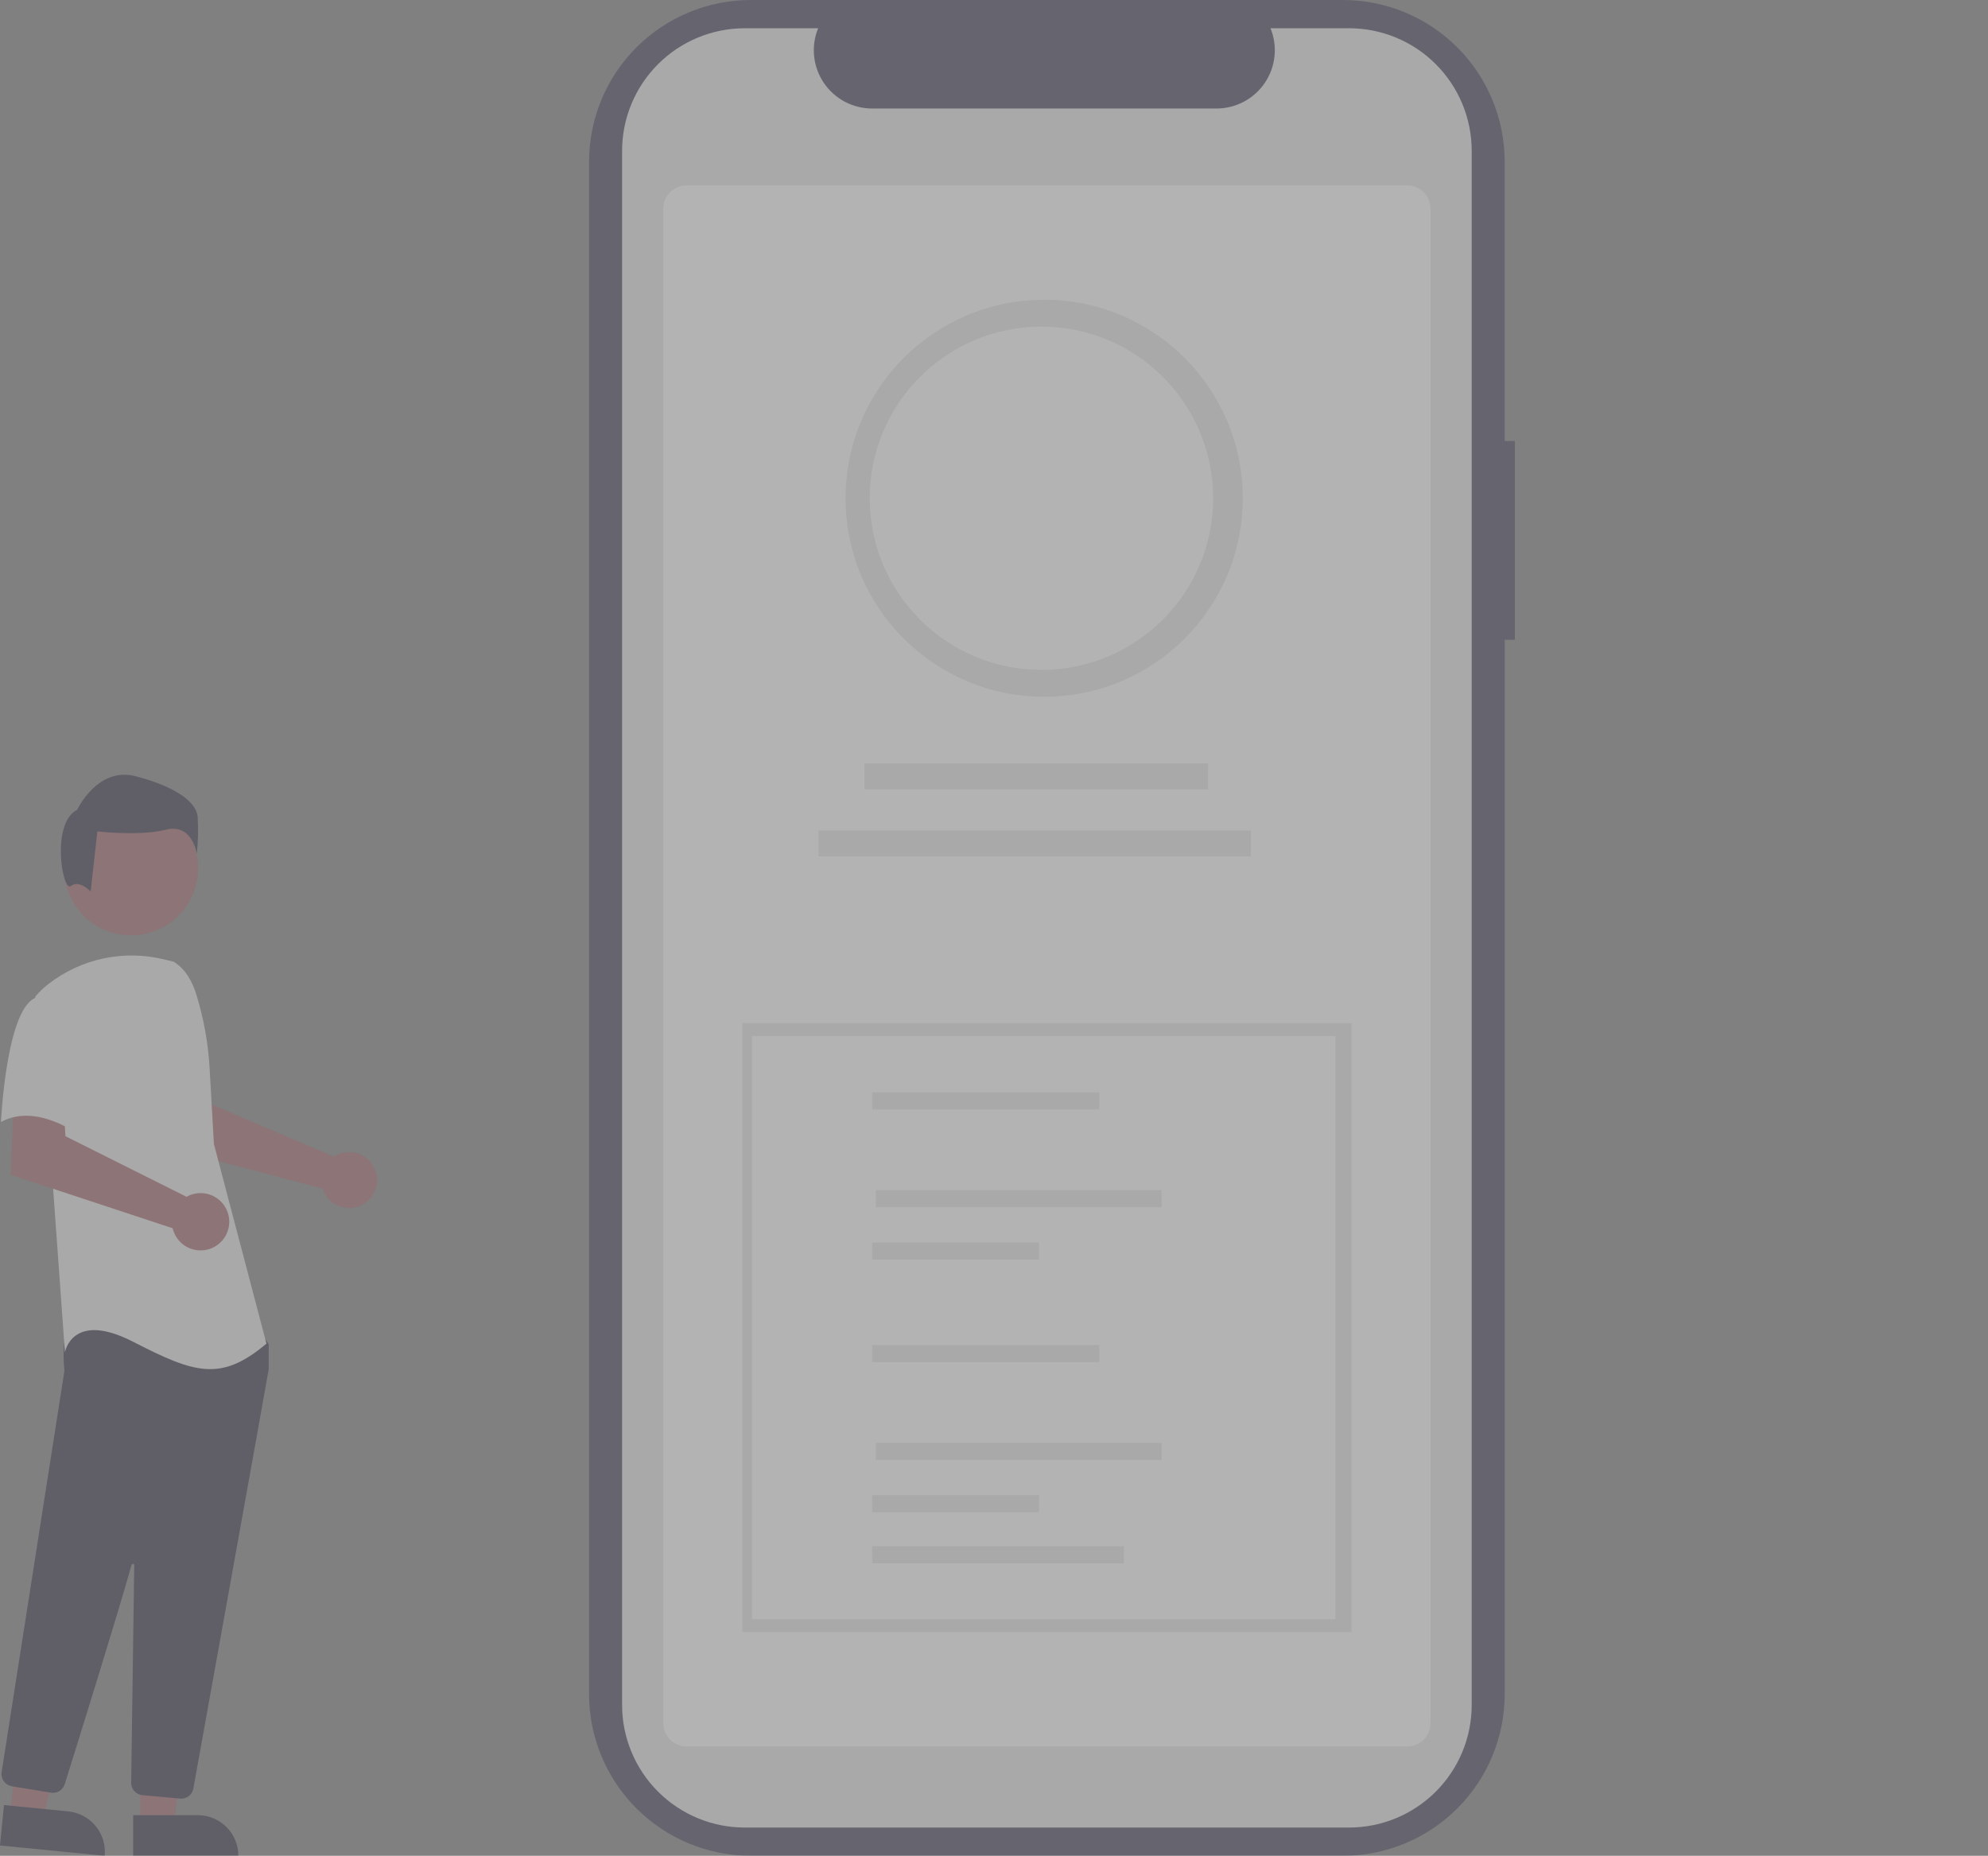 <svg width="406" height="379" viewBox="0 0 406 379" fill="none" xmlns="http://www.w3.org/2000/svg">
<rect x="0" y="0" width="406" height="379" fill="#808080" stroke="none"/>
<g opacity="0.4">
<path d="M309.376 90.065H307.292V33.018C307.292 24.261 303.812 15.863 297.617 9.671C291.422 3.479 283.02 1.14441e-05 274.259 1.14441e-05H153.339C144.578 1.14441e-05 136.175 3.479 129.98 9.671C123.785 15.863 120.305 24.261 120.305 33.018V345.982C120.305 354.739 123.785 363.137 129.98 369.329C136.175 375.521 144.578 379 153.339 379H274.261C283.022 379 291.424 375.521 297.619 369.329C303.814 363.137 307.295 354.739 307.295 345.982V130.672H309.376V90.065Z" fill="#3F3D56"/>
<path d="M300.56 30.808V348.193C300.559 354.833 297.92 361.2 293.223 365.895C288.527 370.59 282.157 373.229 275.515 373.231H152.108C145.463 373.232 139.089 370.594 134.39 365.898C129.69 361.202 127.049 354.833 127.048 348.191V30.808C127.05 24.167 129.691 17.798 134.391 13.103C139.09 8.407 145.463 5.77 152.108 5.771H167.078C166.343 7.578 166.063 9.537 166.263 11.477C166.463 13.417 167.137 15.278 168.225 16.897C169.314 18.516 170.783 19.843 172.505 20.761C174.227 21.679 176.147 22.161 178.099 22.163H248.454C250.405 22.16 252.326 21.679 254.047 20.76C255.769 19.842 257.238 18.515 258.327 16.896C259.415 15.277 260.088 13.415 260.288 11.475C260.488 9.535 260.208 7.575 259.472 5.769H275.508C282.15 5.77 288.52 8.407 293.217 13.101C297.915 17.796 300.555 24.162 300.557 30.801L300.56 30.808Z" fill="#E6E6E6"/>
<path d="M287.411 356.664H140.197C138.94 356.663 137.735 356.163 136.847 355.275C135.958 354.387 135.458 353.182 135.457 351.926V42.596C135.458 41.34 135.958 40.136 136.847 39.248C137.735 38.359 138.94 37.86 140.197 37.858H287.411C288.667 37.86 289.872 38.359 290.761 39.248C291.649 40.136 292.149 41.34 292.151 42.596V351.926C292.149 353.182 291.649 354.387 290.761 355.275C289.872 356.163 288.667 356.663 287.411 356.664Z" fill="white"/>
<path d="M213.246 142.296C235.647 142.296 253.806 124.146 253.806 101.756C253.806 79.367 235.647 61.217 213.246 61.217C190.846 61.217 172.686 79.367 172.686 101.756C172.686 124.146 190.846 142.296 213.246 142.296Z" fill="#E6E6E6"/>
<path d="M212.688 136.807C232.056 136.807 247.757 121.114 247.757 101.756C247.757 82.398 232.056 66.705 212.688 66.705C193.321 66.705 177.62 82.398 177.62 101.756C177.62 121.114 193.321 136.807 212.688 136.807Z" fill="white"/>
<path d="M213.469 81.875C209.515 81.875 205.649 83.047 202.361 85.243C199.073 87.439 196.51 90.56 194.997 94.212C193.483 97.864 193.087 101.882 193.859 105.759C194.63 109.635 196.535 113.196 199.331 115.991C202.127 118.786 205.69 120.689 209.568 121.46C213.447 122.231 217.467 121.836 221.121 120.323C224.774 118.81 227.897 116.249 230.094 112.963C232.291 109.676 233.464 105.812 233.464 101.86C233.464 96.56 231.357 91.477 227.607 87.729C223.858 83.981 218.772 81.875 213.469 81.875ZM213.469 87.871C214.656 87.871 215.815 88.222 216.802 88.881C217.788 89.54 218.557 90.476 219.011 91.572C219.465 92.667 219.584 93.873 219.352 95.036C219.121 96.199 218.55 97.267 217.711 98.106C216.872 98.944 215.803 99.515 214.639 99.746C213.476 99.978 212.27 99.859 211.174 99.405C210.078 98.952 209.141 98.183 208.482 97.197C207.823 96.211 207.471 95.052 207.471 93.866C207.471 93.079 207.626 92.299 207.927 91.572C208.229 90.844 208.671 90.184 209.228 89.627C209.785 89.07 210.446 88.629 211.174 88.327C211.901 88.026 212.681 87.871 213.469 87.871ZM213.469 116.733C211.1 116.722 208.768 116.134 206.678 115.018C204.587 113.903 202.8 112.295 201.472 110.334C201.568 106.337 209.47 104.137 213.469 104.137C217.468 104.137 225.369 106.337 225.466 110.334C224.137 112.294 222.35 113.901 220.259 115.017C218.169 116.132 215.838 116.721 213.469 116.734V116.733Z" fill="white"/>
<path d="M246.719 155.919H176.548V161.191H246.719V155.919Z" fill="#E6E6E6"/>
<path d="M255.47 169.617H167.16V174.889H255.47V169.617Z" fill="#E6E6E6"/>
<path d="M276.006 208.964H151.602V333.306H276.006V208.964Z" fill="#E6E6E6"/>
<path d="M272.72 211.595H153.58V330.676H272.72V211.595Z" fill="white"/>
<path d="M224.492 223.09H178.115V226.574H224.492V223.09Z" fill="#E6E6E6"/>
<path d="M249.731 233.318H178.115V236.802H249.731V233.318Z" fill="white"/>
<path d="M237.225 243.059H178.86V246.543H237.225V243.059Z" fill="#E6E6E6"/>
<path d="M212.188 253.747H178.115V257.231H212.188V253.747Z" fill="#E6E6E6"/>
<path d="M229.54 264.186H178.115V267.67H229.54V264.186Z" fill="white"/>
<path d="M224.492 274.691H178.115V278.175H224.492V274.691Z" fill="#E6E6E6"/>
<path d="M249.731 284.919H178.115V288.403H249.731V284.919Z" fill="white"/>
<path d="M237.225 294.66H178.86V298.144H237.225V294.66Z" fill="#E6E6E6"/>
<path d="M212.188 305.349H178.115V308.833H212.188V305.349Z" fill="#E6E6E6"/>
<path d="M229.54 315.788H178.115V319.272H229.54V315.788Z" fill="#E6E6E6"/>
<path d="M68.98 235.792C68.706 235.917 68.443 236.063 68.193 236.23L43.182 225.561L42.29 218.976L32.296 218.914L32.886 234.019L65.898 242.746C65.968 242.975 66.051 243.2 66.148 243.419C66.625 244.437 67.393 245.291 68.354 245.875C69.316 246.458 70.428 246.744 71.552 246.698C72.676 246.651 73.761 246.274 74.671 245.613C75.581 244.952 76.275 244.037 76.666 242.983C77.058 241.93 77.129 240.784 76.871 239.689C76.613 238.595 76.037 237.601 75.216 236.833C74.395 236.065 73.365 235.557 72.255 235.372C71.146 235.187 70.006 235.333 68.98 235.793L68.98 235.792Z" fill="#A0616A"/>
<path d="M28.661 372.655H35.498L38.75 346.298H28.66L28.661 372.655Z" fill="#A0616A"/>
<path d="M40.381 370.702H27.196V378.997H48.682C48.682 376.796 47.808 374.686 46.251 373.13C44.694 371.573 42.583 370.699 40.381 370.699H40.381L40.381 370.702Z" fill="#2F2E41"/>
<path d="M2.073 370.724L8.877 371.393L14.699 345.483L4.657 344.497L2.073 370.724Z" fill="#A0616A"/>
<path d="M13.932 369.931L0.814 368.639L-1.52588e-05 376.895L21.378 378.999C21.485 377.915 21.377 376.821 21.061 375.778C20.744 374.736 20.226 373.766 19.534 372.924C18.843 372.081 17.992 371.384 17.031 370.87C16.069 370.357 15.016 370.037 13.932 369.93L13.932 369.931Z" fill="#2F2E41"/>
<path d="M26.758 191.021C34.322 191.021 40.454 184.892 40.454 177.332C40.454 169.772 34.322 163.643 26.758 163.643C19.194 163.643 13.062 169.772 13.062 177.332C13.062 184.892 19.194 191.021 26.758 191.021Z" fill="#A0616A"/>
<path d="M37.026 367.325C37.613 367.326 38.183 367.12 38.633 366.743C39.084 366.365 39.386 365.841 39.488 365.262C43.024 345.633 54.593 281.437 54.869 279.657C54.876 279.616 54.879 279.575 54.878 279.533V274.747C54.879 274.572 54.824 274.402 54.723 274.261L53.195 272.122C53.122 272.019 53.027 271.934 52.916 271.873C52.806 271.813 52.683 271.779 52.557 271.773C43.846 271.365 15.316 270.169 13.938 271.89C12.554 273.618 13.045 278.861 13.157 279.893L13.151 280.001L0.334 361.932C0.234 362.585 0.395 363.252 0.783 363.787C1.17 364.323 1.753 364.685 2.406 364.794L10.411 366.112C11.007 366.208 11.618 366.086 12.132 365.77C12.647 365.453 13.03 364.963 13.213 364.388C15.689 356.48 23.992 329.878 26.869 319.584C26.887 319.519 26.929 319.463 26.985 319.427C27.042 319.39 27.11 319.375 27.176 319.384C27.243 319.394 27.304 319.427 27.348 319.478C27.392 319.529 27.416 319.594 27.416 319.662C27.272 329.474 26.925 354.509 26.803 363.156L26.79 364.087C26.785 364.717 27.016 365.327 27.439 365.795C27.861 366.263 28.444 366.556 29.072 366.615L36.791 367.314C36.869 367.321 36.947 367.325 37.026 367.325Z" fill="#2F2E41"/>
<path d="M35.45 196.404C37.84 197.824 39.271 200.434 40.092 203.092C41.611 208.009 42.526 213.092 42.815 218.23L43.683 233.612L54.42 274.394C45.114 282.264 39.746 280.475 27.218 274.038C14.69 267.6 13.259 276.184 13.259 276.184L10.755 241.485L7.176 203.567C7.979 202.6 8.889 201.726 9.887 200.962C13.195 198.39 17.044 196.603 21.143 195.734C25.243 194.865 29.486 194.937 33.554 195.946L35.45 196.404Z" fill="#E6E6E6"/>
<path d="M38.938 244.028C38.649 244.136 38.37 244.266 38.101 244.418L13.37 232.045L12.96 225.342L2.759 224.639L2.212 239.918L35.261 250.842C35.53 251.999 36.146 253.047 37.026 253.847C37.907 254.646 39.009 255.158 40.188 255.315C41.367 255.473 42.565 255.268 43.624 254.728C44.684 254.187 45.553 253.338 46.117 252.291C46.681 251.245 46.913 250.052 46.783 248.871C46.652 247.69 46.164 246.576 45.385 245.679C44.605 244.781 43.571 244.142 42.419 243.847C41.267 243.551 40.053 243.613 38.937 244.024L38.938 244.028Z" fill="#A0616A"/>
<path d="M7.354 203.737C1.27 205.884 0.198 229.138 0.198 229.138C7.356 225.203 15.946 231.642 15.946 231.642C15.946 231.642 17.735 225.56 19.882 217.691C20.531 215.477 20.608 213.135 20.108 210.884C19.607 208.632 18.545 206.543 17.02 204.812C17.02 204.812 13.439 201.59 7.354 203.737Z" fill="#E6E6E6"/>
<path d="M14.48 180.953C16.186 179.588 18.515 182.067 18.515 182.067L19.88 169.788C19.88 169.788 28.411 170.81 33.873 169.447C39.334 168.085 40.187 174.394 40.187 174.394C40.468 171.845 40.526 169.277 40.358 166.719C40.016 163.649 35.58 160.578 27.73 158.532C19.88 156.485 15.785 165.354 15.785 165.354C10.321 168.082 12.772 182.317 14.48 180.953Z" fill="#2F2E41"/>
</g>
</svg>
